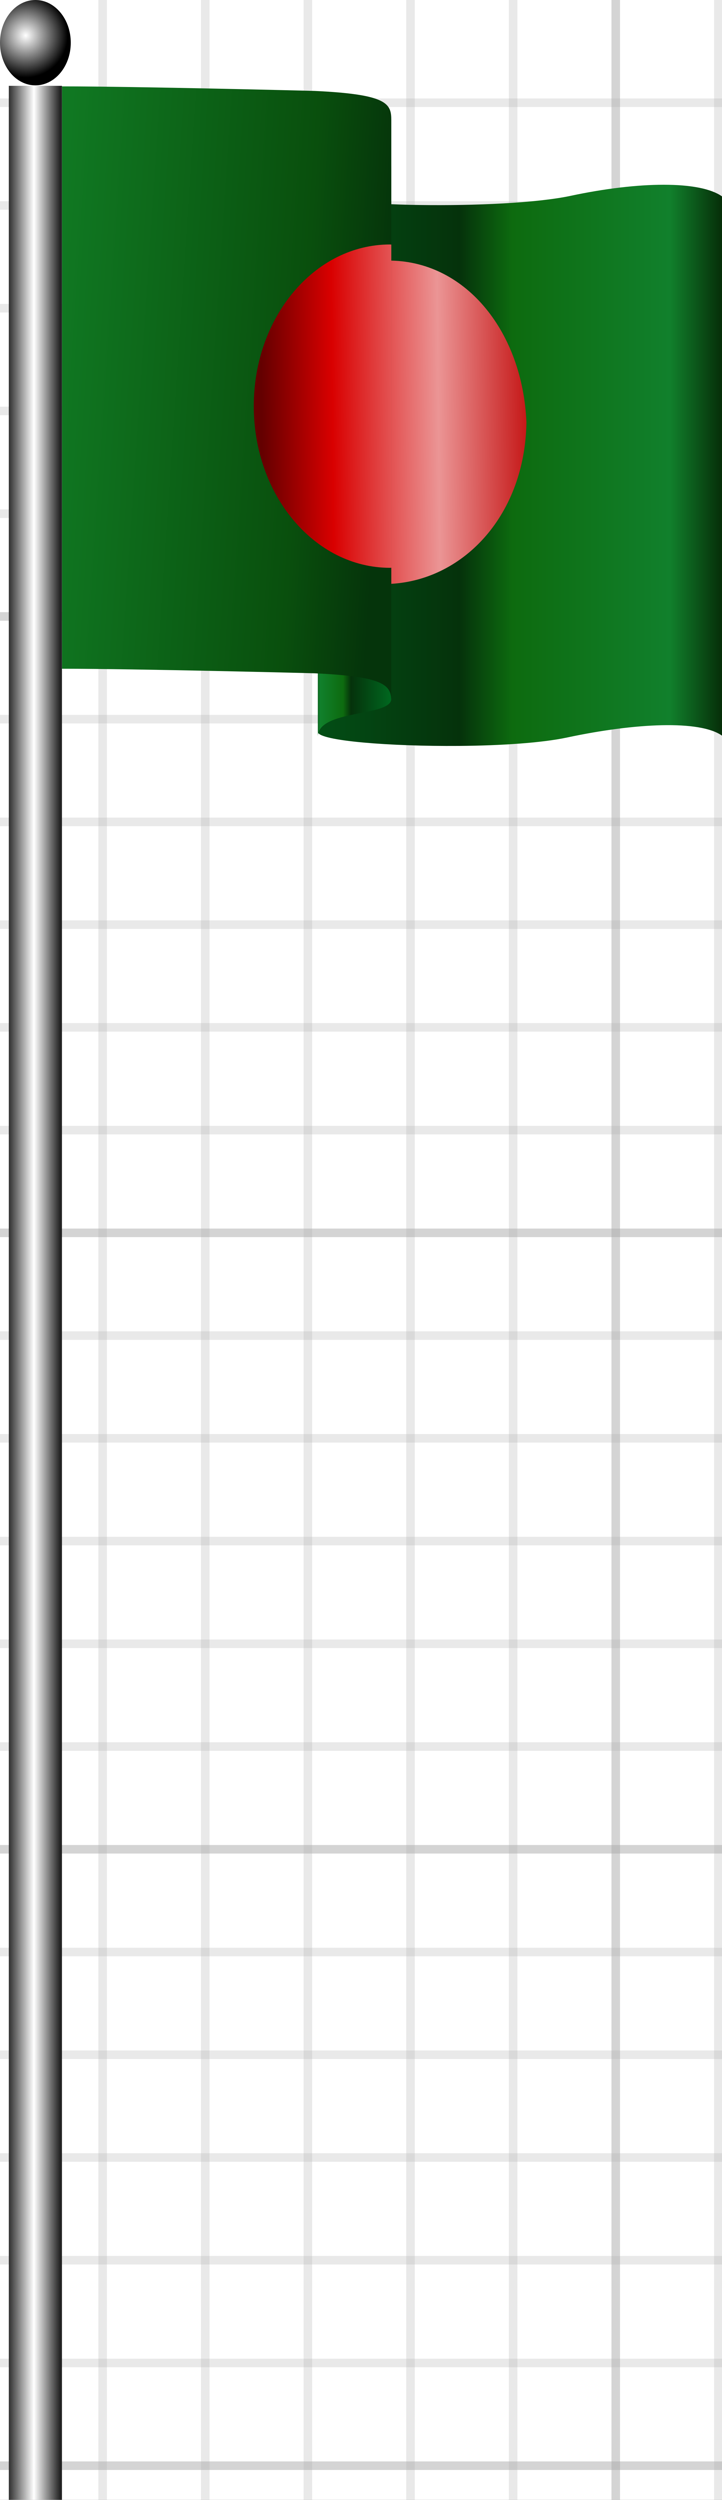 <?xml version="1.0" encoding="UTF-8" standalone="no"?>
<svg
    xmlns:inkscape="http://www.inkscape.org/namespaces/inkscape"
    xmlns:rdf="http://www.w3.org/1999/02/22-rdf-syntax-ns#"
    xmlns="http://www.w3.org/2000/svg"
    xmlns:dc="http://purl.org/dc/elements/1.1/"
    xmlns:ns1="http://sozi.baierouge.fr"
    xmlns:cc="http://web.resource.org/cc/"
    xmlns:xlink="http://www.w3.org/1999/xlink"
    xmlns:sodipodi="http://sodipodi.sourceforge.net/DTD/sodipodi-0.dtd"
    version="1.1"
    y="0"
    x="0"
    viewBox="0, 0, 84.424, 291.994"
  >
  <rect x="0" y="0" width="84.424" height="291.994" fill="#808080" stroke="none"/>
  <g
      id="Background"
    >
    <rect
        y="0"
        x="0"
        height="291.99"
        fill="#FFFFFF"
        width="84.424"
    />
    <g
        stroke="#AAAAAA"
        stroke-width="1px"
      >
      <line
          y2="291.99"
          stroke-opacity=".25"
          x2="12"
          x1="12"
      />
      <line
          y2="291.99"
          stroke-opacity=".25"
          x2="24"
          x1="24"
      />
      <line
          y2="291.99"
          stroke-opacity=".25"
          x2="36"
          x1="36"
      />
      <line
          y2="291.99"
          stroke-opacity=".25"
          x2="48"
          x1="48"
      />
      <line
          y2="291.99"
          stroke-opacity=".25"
          x2="60"
          x1="60"
      />
      <line
          y2="291.99"
          stroke-opacity=".5"
          x2="72"
          x1="72"
      />
      <line
          y2="291.99"
          stroke-opacity=".25"
          x2="84"
          x1="84"
      />
      <line
          y2="12"
          stroke-opacity=".25"
          x2="84.424"
          y1="12"
      />
      <line
          y2="24"
          stroke-opacity=".25"
          x2="84.424"
          y1="24"
      />
      <line
          y2="36"
          stroke-opacity=".25"
          x2="84.424"
          y1="36"
      />
      <line
          y2="48"
          stroke-opacity=".25"
          x2="84.424"
          y1="48"
      />
      <line
          y2="60"
          stroke-opacity=".25"
          x2="84.424"
          y1="60"
      />
      <line
          y2="72"
          stroke-opacity=".5"
          x2="84.424"
          y1="72"
      />
      <line
          y2="84"
          stroke-opacity=".25"
          x2="84.424"
          y1="84"
      />
      <line
          y2="96"
          stroke-opacity=".25"
          x2="84.424"
          y1="96"
      />
      <line
          y2="108"
          stroke-opacity=".25"
          x2="84.424"
          y1="108"
      />
      <line
          y2="120"
          stroke-opacity=".25"
          x2="84.424"
          y1="120"
      />
      <line
          y2="132"
          stroke-opacity=".25"
          x2="84.424"
          y1="132"
      />
      <line
          y2="144"
          stroke-opacity=".5"
          x2="84.424"
          y1="144"
      />
      <line
          y2="156"
          stroke-opacity=".25"
          x2="84.424"
          y1="156"
      />
      <line
          y2="168"
          stroke-opacity=".25"
          x2="84.424"
          y1="168"
      />
      <line
          y2="180"
          stroke-opacity=".25"
          x2="84.424"
          y1="180"
      />
      <line
          y2="192"
          stroke-opacity=".25"
          x2="84.424"
          y1="192"
      />
      <line
          y2="204"
          stroke-opacity=".25"
          x2="84.424"
          y1="204"
      />
      <line
          y2="216"
          stroke-opacity=".5"
          x2="84.424"
          y1="216"
      />
      <line
          y2="228"
          stroke-opacity=".25"
          x2="84.424"
          y1="228"
      />
      <line
          y2="240"
          stroke-opacity=".25"
          x2="84.424"
          y1="240"
      />
      <line
          y2="252"
          stroke-opacity=".25"
          x2="84.424"
          y1="252"
      />
      <line
          y2="264"
          stroke-opacity=".25"
          x2="84.424"
          y1="264"
      />
      <line
          y2="276"
          stroke-opacity=".25"
          x2="84.424"
          y1="276"
      />
      <line
          y2="288"
          stroke-opacity=".5"
          x2="84.424"
          y1="288"
      />
    </g
    >
  </g
  >
  <g
      id="Layer_1"
    >
    <g
      >
      <g
        >
        <path
            id="path3266"
            d="m53.683 87.126c-8.099 0.064-16.355-0.592-16.513-1.613v-62.99c0.25 1.635 21.62 2.04 29.549 0.352 8.016-1.709 15.116-1.768 17.705 0.063v62.988c-2.589-1.829-10.093-1.491-18.11 0.216-2.973 0.635-7.771 0.946-12.631 0.984z"
            fill="url(#Gradient_1)"
        />
        <path
            id="path4807"
            d="m37.17 86.042c0-3.21 8.586-2.302 8.586-4.415v-62.384c0 2.113-8.586 1.204-8.586 4.415v62.384z"
            fill="url(#Gradient_2)"
        />
        <path
            id="path4809"
            d="m45.756 82.064c0-1.932-0.432-3.025-8.97-3.421-0.253-0.013-20.912-0.533-29.541-0.533v-68.021c8.629 0 29.288 0.52 29.541 0.531 8.538 0.397 8.97 1.489 8.97 3.423v68.021z"
            fill="url(#Gradient_3)"
        />
        <path
            id="rect4964"
            d="m1.031 10.026h6.214v281.96h-6.214z"
            fill="url(#Gradient_4)"
        />
        <path
            d="m45.602 28.555l0.154 0.009v37.748l-0.154 0.01c-8.796 0-15.928-8.455-15.928-18.884s7.132-18.883 15.928-18.883z"
            fill="url(#Gradient_5)"
        />
        <path
            d="m45.756 30.441c8.855 0.191 15.356 8.445 15.8 18.876-0.155 10.69-7.173 18.359-15.8 18.876v-37.752z"
            fill="url(#Gradient_6)"
        />
        <path
            d="m4.138 9.97c-2.285 0-4.138-2.232-4.138-4.985s1.853-4.985 4.138-4.985 4.138 2.232 4.138 4.985-1.853 4.985-4.138 4.985z"
            fill="url(#Gradient_7)"
        />
      </g
      >
    </g
    >
  </g
  >
  <defs
    >
    <linearGradient
        id="Gradient_1"
        y2="223.57"
        gradientUnits="userSpaceOnUse"
        x2="23.602"
        gradientTransform="matrix(.677 0 0 -.335 5.028 119.48)"
        y1="223.57"
        x1="118.2"
      >
      <stop
          stop-color="#FDFDFD"
          offset="0"
      />
      <stop
          stop-color="#052605"
          offset="0"
      />
      <stop
          stop-color="#11802C"
          offset=".105"
      />
      <stop
          stop-color="#0D6B0F"
          offset=".392"
      />
      <stop
          stop-color="#05320B"
          offset=".489"
      />
      <stop
          stop-color="#006920"
          offset="1"
      />
    </linearGradient
    >
    <linearGradient
        id="Gradient_2"
        y2="237.39"
        gradientUnits="userSpaceOnUse"
        x2="60.265"
        gradientTransform="matrix(.677 0 0 -.677 5.028 203.7)"
        y1="237.39"
        x1="46.422"
      >
      <stop
          stop-color="#FDFDFD"
          offset="0"
      />
      <stop
          stop-color="#052605"
          offset="0"
      />
      <stop
          stop-color="#11802C"
          offset=".105"
      />
      <stop
          stop-color="#0D6B0F"
          offset=".392"
      />
      <stop
          stop-color="#05320B"
          offset=".489"
      />
      <stop
          stop-color="#006920"
          offset="1"
      />
    </linearGradient
    >
    <linearGradient
        id="Gradient_3"
        y2="227.29"
        gradientUnits="userSpaceOnUse"
        x2="59.593"
        gradientTransform="matrix(.66 0 0 -.38 6.475 117.84)"
        y1="229.57"
        x1=".85"
      >
      <stop
          stop-color="#107822"
          offset="0"
      />
      <stop
          stop-color="#094F0D"
          offset=".749"
      />
      <stop
          stop-color="#05340B"
          offset="1"
      />
    </linearGradient
    >
    <linearGradient
        id="Gradient_4"
        y2="341.89"
        gradientUnits="userSpaceOnUse"
        x2="2.694"
        gradientTransform="matrix(.677 0 0 .677 5.22 -80.711)"
        y1="341.89"
        x1="-6.48"
      >
      <stop
          stop-color="#222222"
          offset="0"
      />
      <stop
          stop-color="#FFFFFF"
          offset=".505"
      />
      <stop
          stop-color="#222222"
          offset="1"
      />
    </linearGradient
    >
    <linearGradient
        id="Gradient_5"
        y2="47.984"
        gradientUnits="userSpaceOnUse"
        x2="30.345"
        gradientTransform="translate(.25)"
        y1="47.676"
        x1="63.345"
      >
      <stop
          stop-color="#BE0000"
          offset="0"
      />
      <stop
          stop-color="#EB9595"
          offset=".374"
      />
      <stop
          stop-color="#D90000"
          offset=".749"
      />
      <stop
          stop-color="#640000"
          offset="1"
      />
    </linearGradient
    >
    <linearGradient
        id="Gradient_6"
        y2="49.863"
        gradientUnits="userSpaceOnUse"
        x2="30.371"
        gradientTransform="translate(.25)"
        y1="49.554"
        x1="63.371"
      >
      <stop
          stop-color="#BE0000"
          offset="0"
      />
      <stop
          stop-color="#EB9595"
          offset=".374"
      />
      <stop
          stop-color="#D90000"
          offset=".749"
      />
      <stop
          stop-color="#640000"
          offset="1"
      />
    </linearGradient
    >
    <radialGradient
        id="Gradient_7"
        gradientUnits="userSpaceOnUse"
        cy="4.145"
        cx="2.757"
        gradientTransform="translate(.25)"
        r="4.913"
      >
      <stop
          stop-color="#FFFFFF"
          offset="0"
      />
      <stop
          stop-color="#000000"
          offset="1"
      />
    </radialGradient
    >
  </defs
  >
</svg
>
